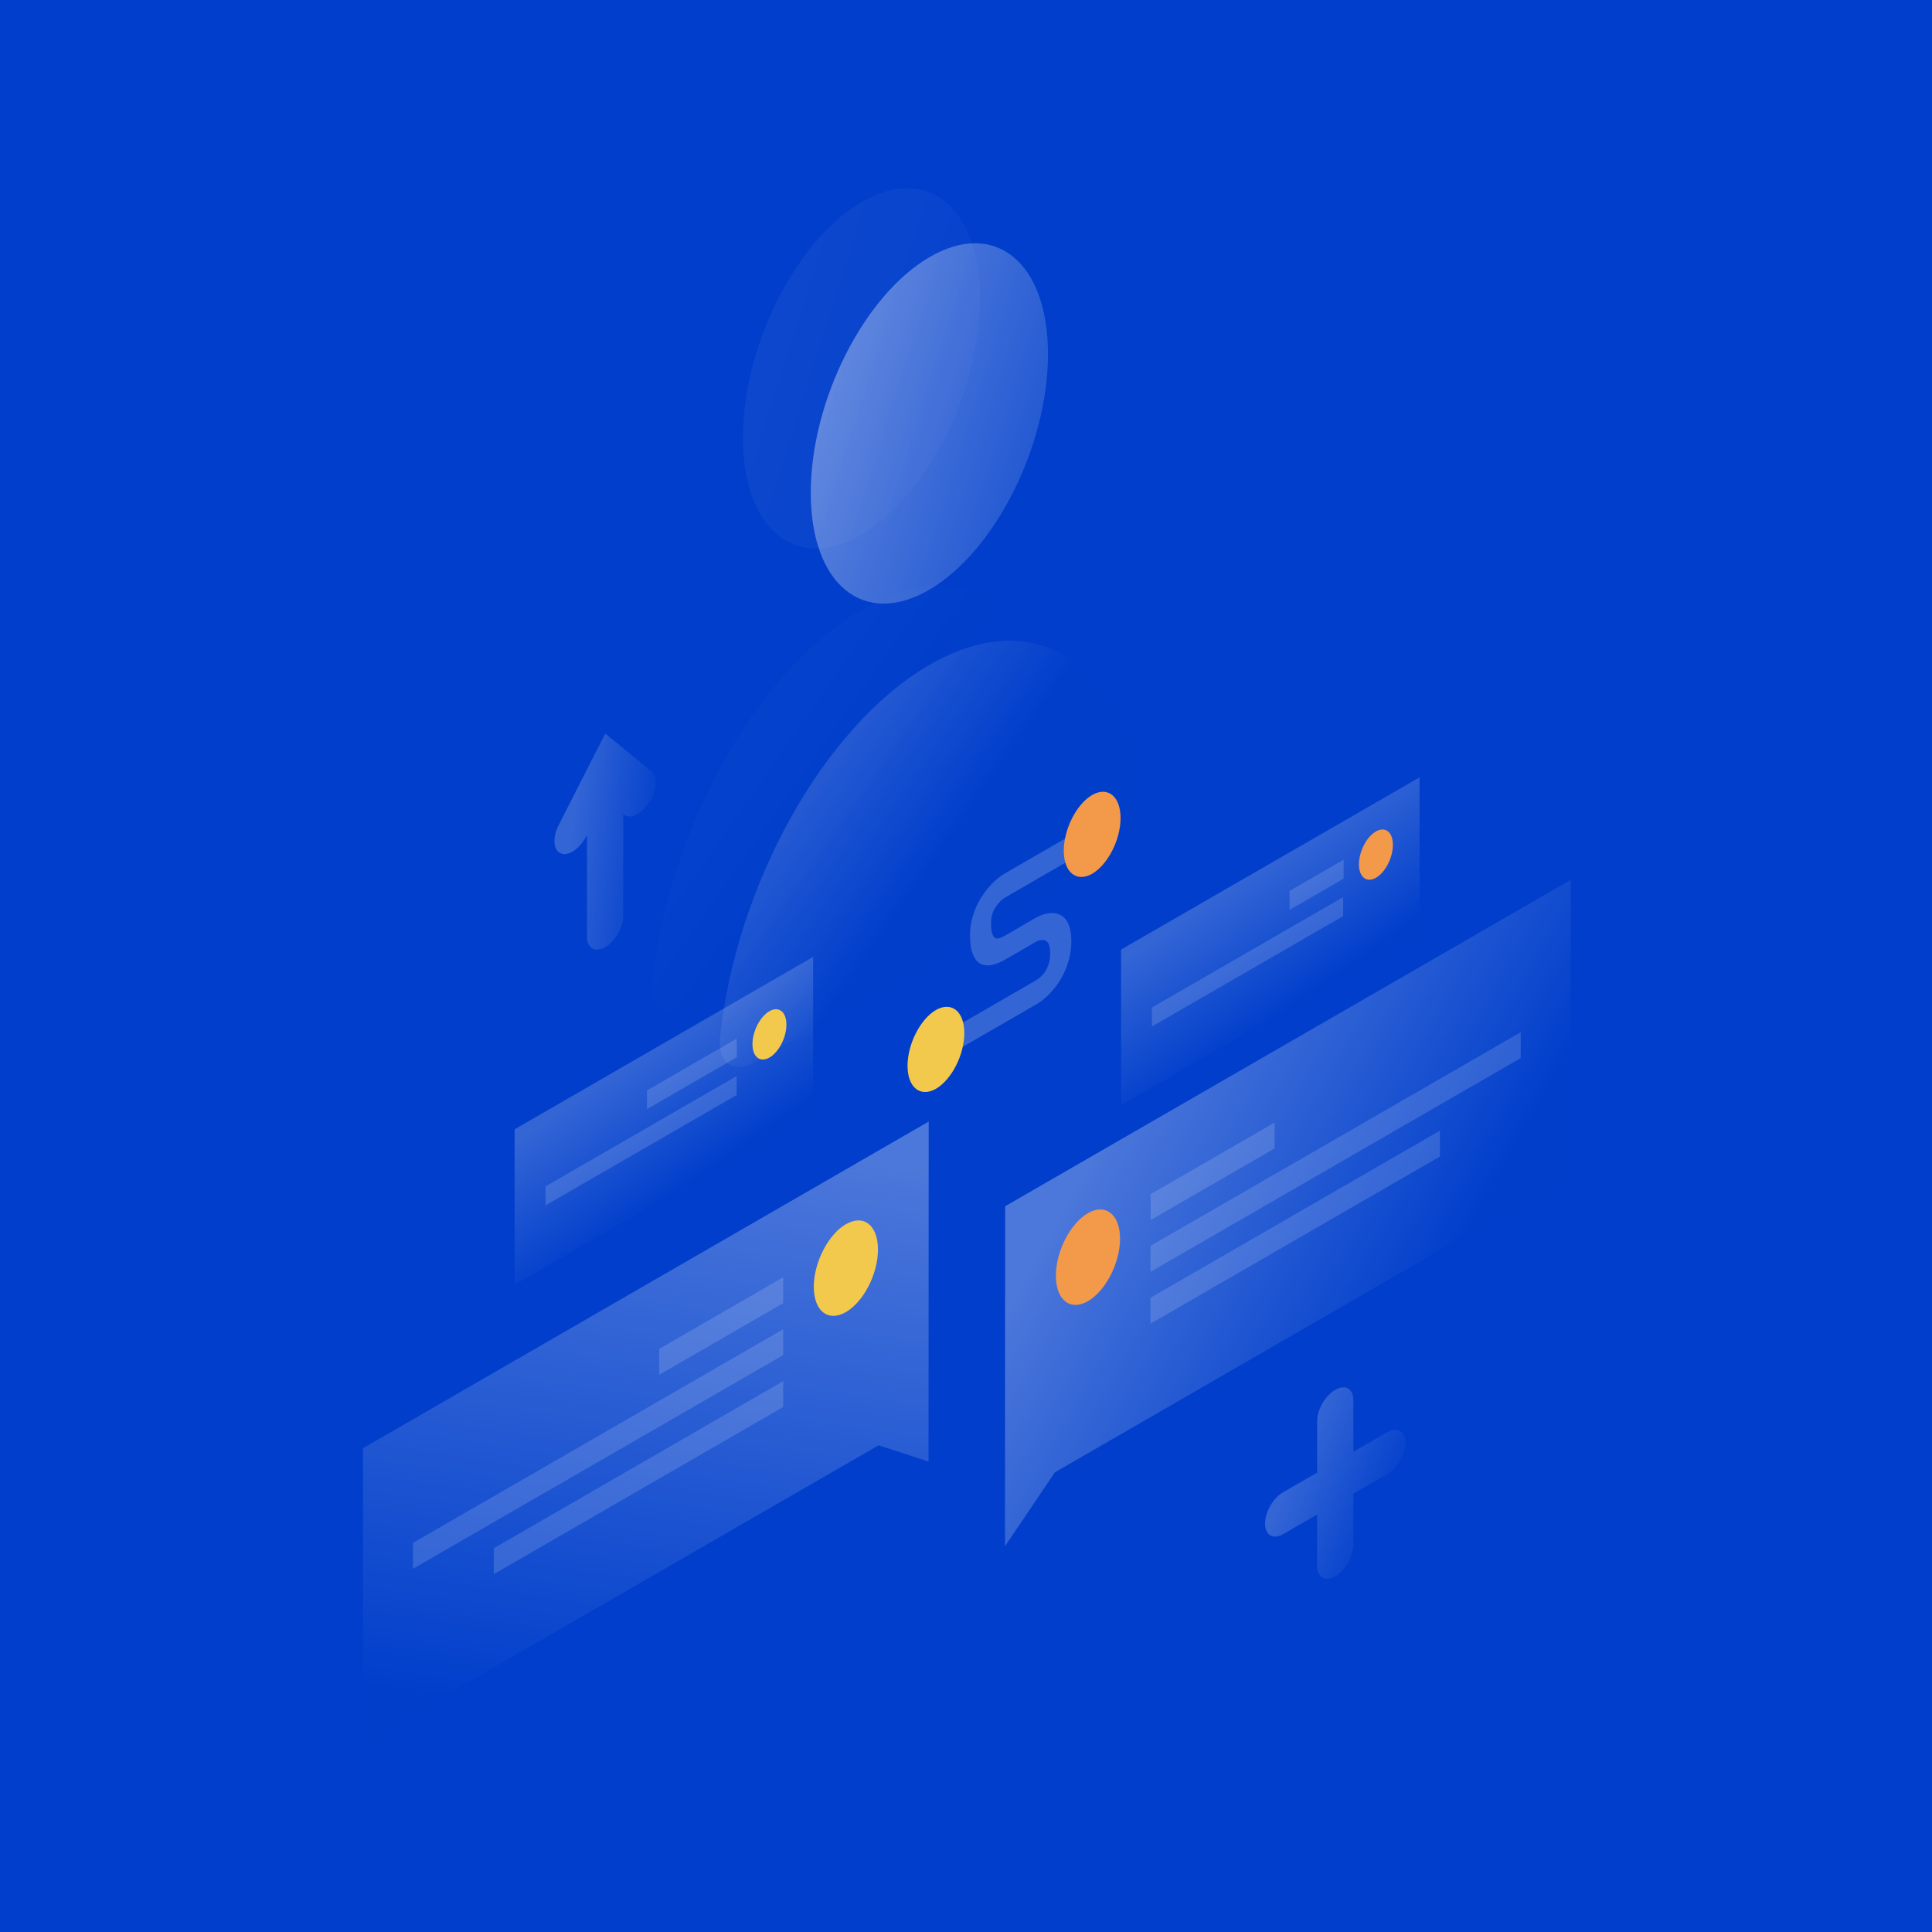 <svg width="1150" height="1150" viewBox="0 0 1150 1150" fill="none" xmlns="http://www.w3.org/2000/svg">
<rect width="1150" height="1150" fill="white"/>
<rect width="1150" height="1150" fill="#003ECB"/>
<path opacity="0.5" d="M552.7 396.1C615.6 359.4 667.6 393.7 676.8 472.9C678.4 486.6 668 504.7 655.3 512.1L450.1 631.9C437.4 639.3 427 633.3 428.6 617.7C437.8 528 489.9 432.8 552.7 396.1Z" fill="url(#paint0_linear)"/>
<path opacity="0.5" d="M482.6 293.3C482.6 348 514.2 373.8 553.2 351C592.2 328.2 623.8 265.5 623.8 210.8C623.8 156.1 592.2 130.3 553.2 153.1C514.2 175.9 482.6 238.6 482.6 293.3Z" fill="url(#paint1_linear)"/>
<path opacity="0.07" d="M512.3 363.3C575.2 326.6 627.2 360.9 636.4 440.1C638 453.8 627.6 471.9 614.9 479.3L409.7 599.1C397 606.5 386.6 600.5 388.2 584.9C397.4 495.2 449.4 400 512.3 363.3Z" fill="url(#paint2_linear)"/>
<path opacity="0.07" d="M442.2 260.5C442.2 315.2 473.8 341 512.8 318.2C551.8 295.4 583.4 232.7 583.4 178C583.4 123.3 551.8 97.5 512.8 120.3C473.8 143.1 442.2 205.8 442.2 260.5Z" fill="url(#paint3_linear)"/>
<path opacity="0.2" d="M306.3 672.2L484 569.6V662.2L306.3 764.8V672.2Z" fill="url(#paint4_linear)"/>
<path fill-rule="evenodd" clip-rule="evenodd" d="M447.9 621.5C447.9 629.1 452.4 632.7 458 629.5C463.6 626.3 468.1 617.5 468.1 609.9C468.1 602.3 463.6 598.7 458 601.9C452.4 605.1 447.9 613.9 447.9 621.5Z" fill="#F2C94C"/>
<path opacity="0.15" d="M438.5 618.2L385.1 649.1V660.2L438.6 629.3L438.5 618.2Z" fill="white"/>
<path opacity="0.15" d="M438.5 640.5L324.7 706.2V717.5L438.5 651.8V640.5Z" fill="white"/>
<path opacity="0.2" d="M667.3 565.2L845 462.7V555.3L667.3 657.9V565.2Z" fill="url(#paint5_linear)"/>
<path fill-rule="evenodd" clip-rule="evenodd" d="M808.9 514.5C808.9 522.1 813.4 525.7 819 522.5C824.6 519.3 829.1 510.5 829.1 502.9C829.1 495.3 824.6 491.7 819 494.9C813.4 498.1 808.9 506.9 808.9 514.5Z" fill="#F2994A"/>
<path opacity="0.15" d="M799.8 511.7L767.6 530.3V541.6L799.8 523V511.7Z" fill="white"/>
<path opacity="0.15" d="M799.5 534L685.7 599.7V611L799.5 545.3V534Z" fill="white"/>
<path opacity="0.3" d="M552.8 667.6L216.1 862L216 1037.5L523 860.3L552.7 870L552.8 667.6Z" fill="url(#paint6_linear)"/>
<path fill-rule="evenodd" clip-rule="evenodd" d="M484.4 765.9C484.4 780.4 492.9 787.1 503.5 781C514.1 774.9 522.6 758.2 522.6 743.8C522.6 729.3 514.1 722.6 503.5 728.7C493 734.8 484.4 751.5 484.4 765.9Z" fill="#F2C94C"/>
<path opacity="0.15" d="M466.2 760.3L392.4 802.9V818.3L466.2 775.7V760.3Z" fill="white"/>
<path opacity="0.15" d="M466.2 791.2L245.8 918.4V933.8L466.2 806.6V791.2Z" fill="white"/>
<path opacity="0.15" d="M466.2 822.1L293.9 921.6V937L466.2 837.5V822.1Z" fill="white"/>
<path opacity="0.3" d="M598.3 718L935 523.7L934.9 699.2L627.9 876.4L598.2 920.4L598.3 718Z" fill="url(#paint7_linear)"/>
<path fill-rule="evenodd" clip-rule="evenodd" d="M666.7 737.3C666.7 751.8 658.1 768.4 647.6 774.5C637 780.6 628.5 773.8 628.5 759.3C628.5 744.8 637.1 728.2 647.6 722.1C658.1 716.1 666.7 722.9 666.7 737.3Z" fill="#F2994A"/>
<path opacity="0.15" d="M684.9 710.8L758.7 668.2V683.6L684.9 726.2V710.8V710.8Z" fill="white"/>
<path opacity="0.15" d="M684.8 741.6L905.2 614.4V629.8L684.9 757L684.8 741.6Z" fill="white"/>
<path opacity="0.15" d="M684.8 772.5L857.1 673V688.4L684.8 787.9V772.5Z" fill="white"/>
<path opacity="0.2" d="M794.8 827.3C788.8 830.7 784 839.1 784 846.1V876.6L763.8 888.2C757.8 891.6 753 900 753 906.9C753 913.8 757.8 916.6 763.8 913.2L784 901.5V932C784 938.9 788.8 941.7 794.8 938.3C800.8 934.9 805.6 926.5 805.6 919.6V889.1L825.8 877.5C831.8 874.1 836.6 865.7 836.6 858.8C836.6 851.9 831.8 849.1 825.8 852.5L805.6 864.1V833.6C805.7 826.6 800.8 823.8 794.8 827.3Z" fill="url(#paint8_linear)"/>
<path opacity="0.2" d="M360.3 436.6L332.5 491.2C328.7 498.7 329.3 506.2 333.9 508C338.5 509.8 345.3 505.1 349.1 497.6L349.4 496.9V557.5C349.4 564.4 354.2 567.2 360.2 563.8C366.2 560.3 371 552 371 545.1V484.5L371.3 484.8C375.1 487.9 382 484.7 386.5 477.6C391.1 470.5 391.7 462.3 387.9 459.2L360.3 436.6Z" fill="url(#paint9_linear)"/>
<path opacity="0.2" d="M598.3 534.2L641.1 509.5V495.1L598.3 519.8C594.8 521.8 589.7 525.9 585.4 532.2C580.7 538.9 577.4 547.4 577.4 556.6C577.4 566.8 580 572.6 584.9 574.2C589.5 575.7 595 573.1 598.3 571.2L615.9 561L616 560.9C617.5 560 619.9 559.1 621.8 559.7C623.4 560.2 625.1 561.7 625.1 567.4C625.1 573.1 623.3 576.5 621.9 578.6C620.1 581.2 617.7 583 616.2 583.8L616 583.9L562.2 615V629.4L615.7 598.5C619.4 596.6 624.7 592.5 629.3 586.1C634.3 579 637.7 570.1 637.7 560.2C637.7 550.3 634.3 545.3 629.4 543.9C624.8 542.6 619.5 544.5 615.8 546.7L598.4 556.8C595.9 558.3 594 558.9 592.7 558.5C591.7 558.2 589.9 556.8 589.9 549.5C589.9 544.7 591.4 541.6 592.9 539.6C594.6 536.9 596.8 535 598.3 534.2Z" fill="white"/>
<path fill-rule="evenodd" clip-rule="evenodd" d="M633.2 506.4C633.2 519.3 640.8 525.4 650.1 520.1C659.4 514.7 667 499.9 667 486.9C667 474 659.4 467.9 650.1 473.2C640.8 478.6 633.2 493.5 633.2 506.4Z" fill="#F2994A"/>
<path fill-rule="evenodd" clip-rule="evenodd" d="M540.2 634.4C540.2 647.3 547.8 653.4 557.1 648.1C566.4 642.7 574 627.9 574 614.9C574 602 566.4 595.9 557.1 601.2C547.8 606.6 540.2 621.5 540.2 634.4Z" fill="#F2C94C"/>
<defs>
<linearGradient id="paint0_linear" x1="201.967" y1="466.574" x2="460.923" y2="647.901" gradientUnits="userSpaceOnUse">
<stop stop-color="white"/>
<stop offset="1" stop-color="white" stop-opacity="0.01"/>
</linearGradient>
<linearGradient id="paint1_linear" x1="362.079" y1="351.389" x2="647.868" y2="441.732" gradientUnits="userSpaceOnUse">
<stop stop-color="white"/>
<stop offset="1" stop-color="white" stop-opacity="0.01"/>
</linearGradient>
<linearGradient id="paint2_linear" x1="161.552" y1="433.763" x2="420.507" y2="615.088" gradientUnits="userSpaceOnUse">
<stop stop-color="white"/>
<stop offset="1" stop-color="white" stop-opacity="0.01"/>
</linearGradient>
<linearGradient id="paint3_linear" x1="321.662" y1="318.577" x2="607.452" y2="408.92" gradientUnits="userSpaceOnUse">
<stop stop-color="white"/>
<stop offset="1" stop-color="white" stop-opacity="0.01"/>
</linearGradient>
<linearGradient id="paint4_linear" x1="343.47" y1="654.483" x2="389.157" y2="720.079" gradientUnits="userSpaceOnUse">
<stop stop-color="white"/>
<stop offset="1" stop-color="white" stop-opacity="0.01"/>
</linearGradient>
<linearGradient id="paint5_linear" x1="704.458" y1="547.52" x2="750.12" y2="613.082" gradientUnits="userSpaceOnUse">
<stop stop-color="white"/>
<stop offset="1" stop-color="white" stop-opacity="0.01"/>
</linearGradient>
<linearGradient id="paint6_linear" x1="247.406" y1="649.4" x2="195.089" y2="1001.19" gradientUnits="userSpaceOnUse">
<stop stop-color="white"/>
<stop offset="1" stop-color="white" stop-opacity="0.01"/>
</linearGradient>
<linearGradient id="paint7_linear" x1="613.91" y1="750.14" x2="804.052" y2="857.452" gradientUnits="userSpaceOnUse">
<stop stop-color="white"/>
<stop offset="1" stop-color="white" stop-opacity="0.01"/>
</linearGradient>
<linearGradient id="paint8_linear" x1="758.772" y1="901.956" x2="817.996" y2="927.112" gradientUnits="userSpaceOnUse">
<stop stop-color="white"/>
<stop offset="1" stop-color="white" stop-opacity="0.01"/>
</linearGradient>
<linearGradient id="paint9_linear" x1="333.894" y1="545.718" x2="387.282" y2="552.276" gradientUnits="userSpaceOnUse">
<stop stop-color="white"/>
<stop offset="1" stop-color="white" stop-opacity="0.01"/>
</linearGradient>
</defs>
</svg>
